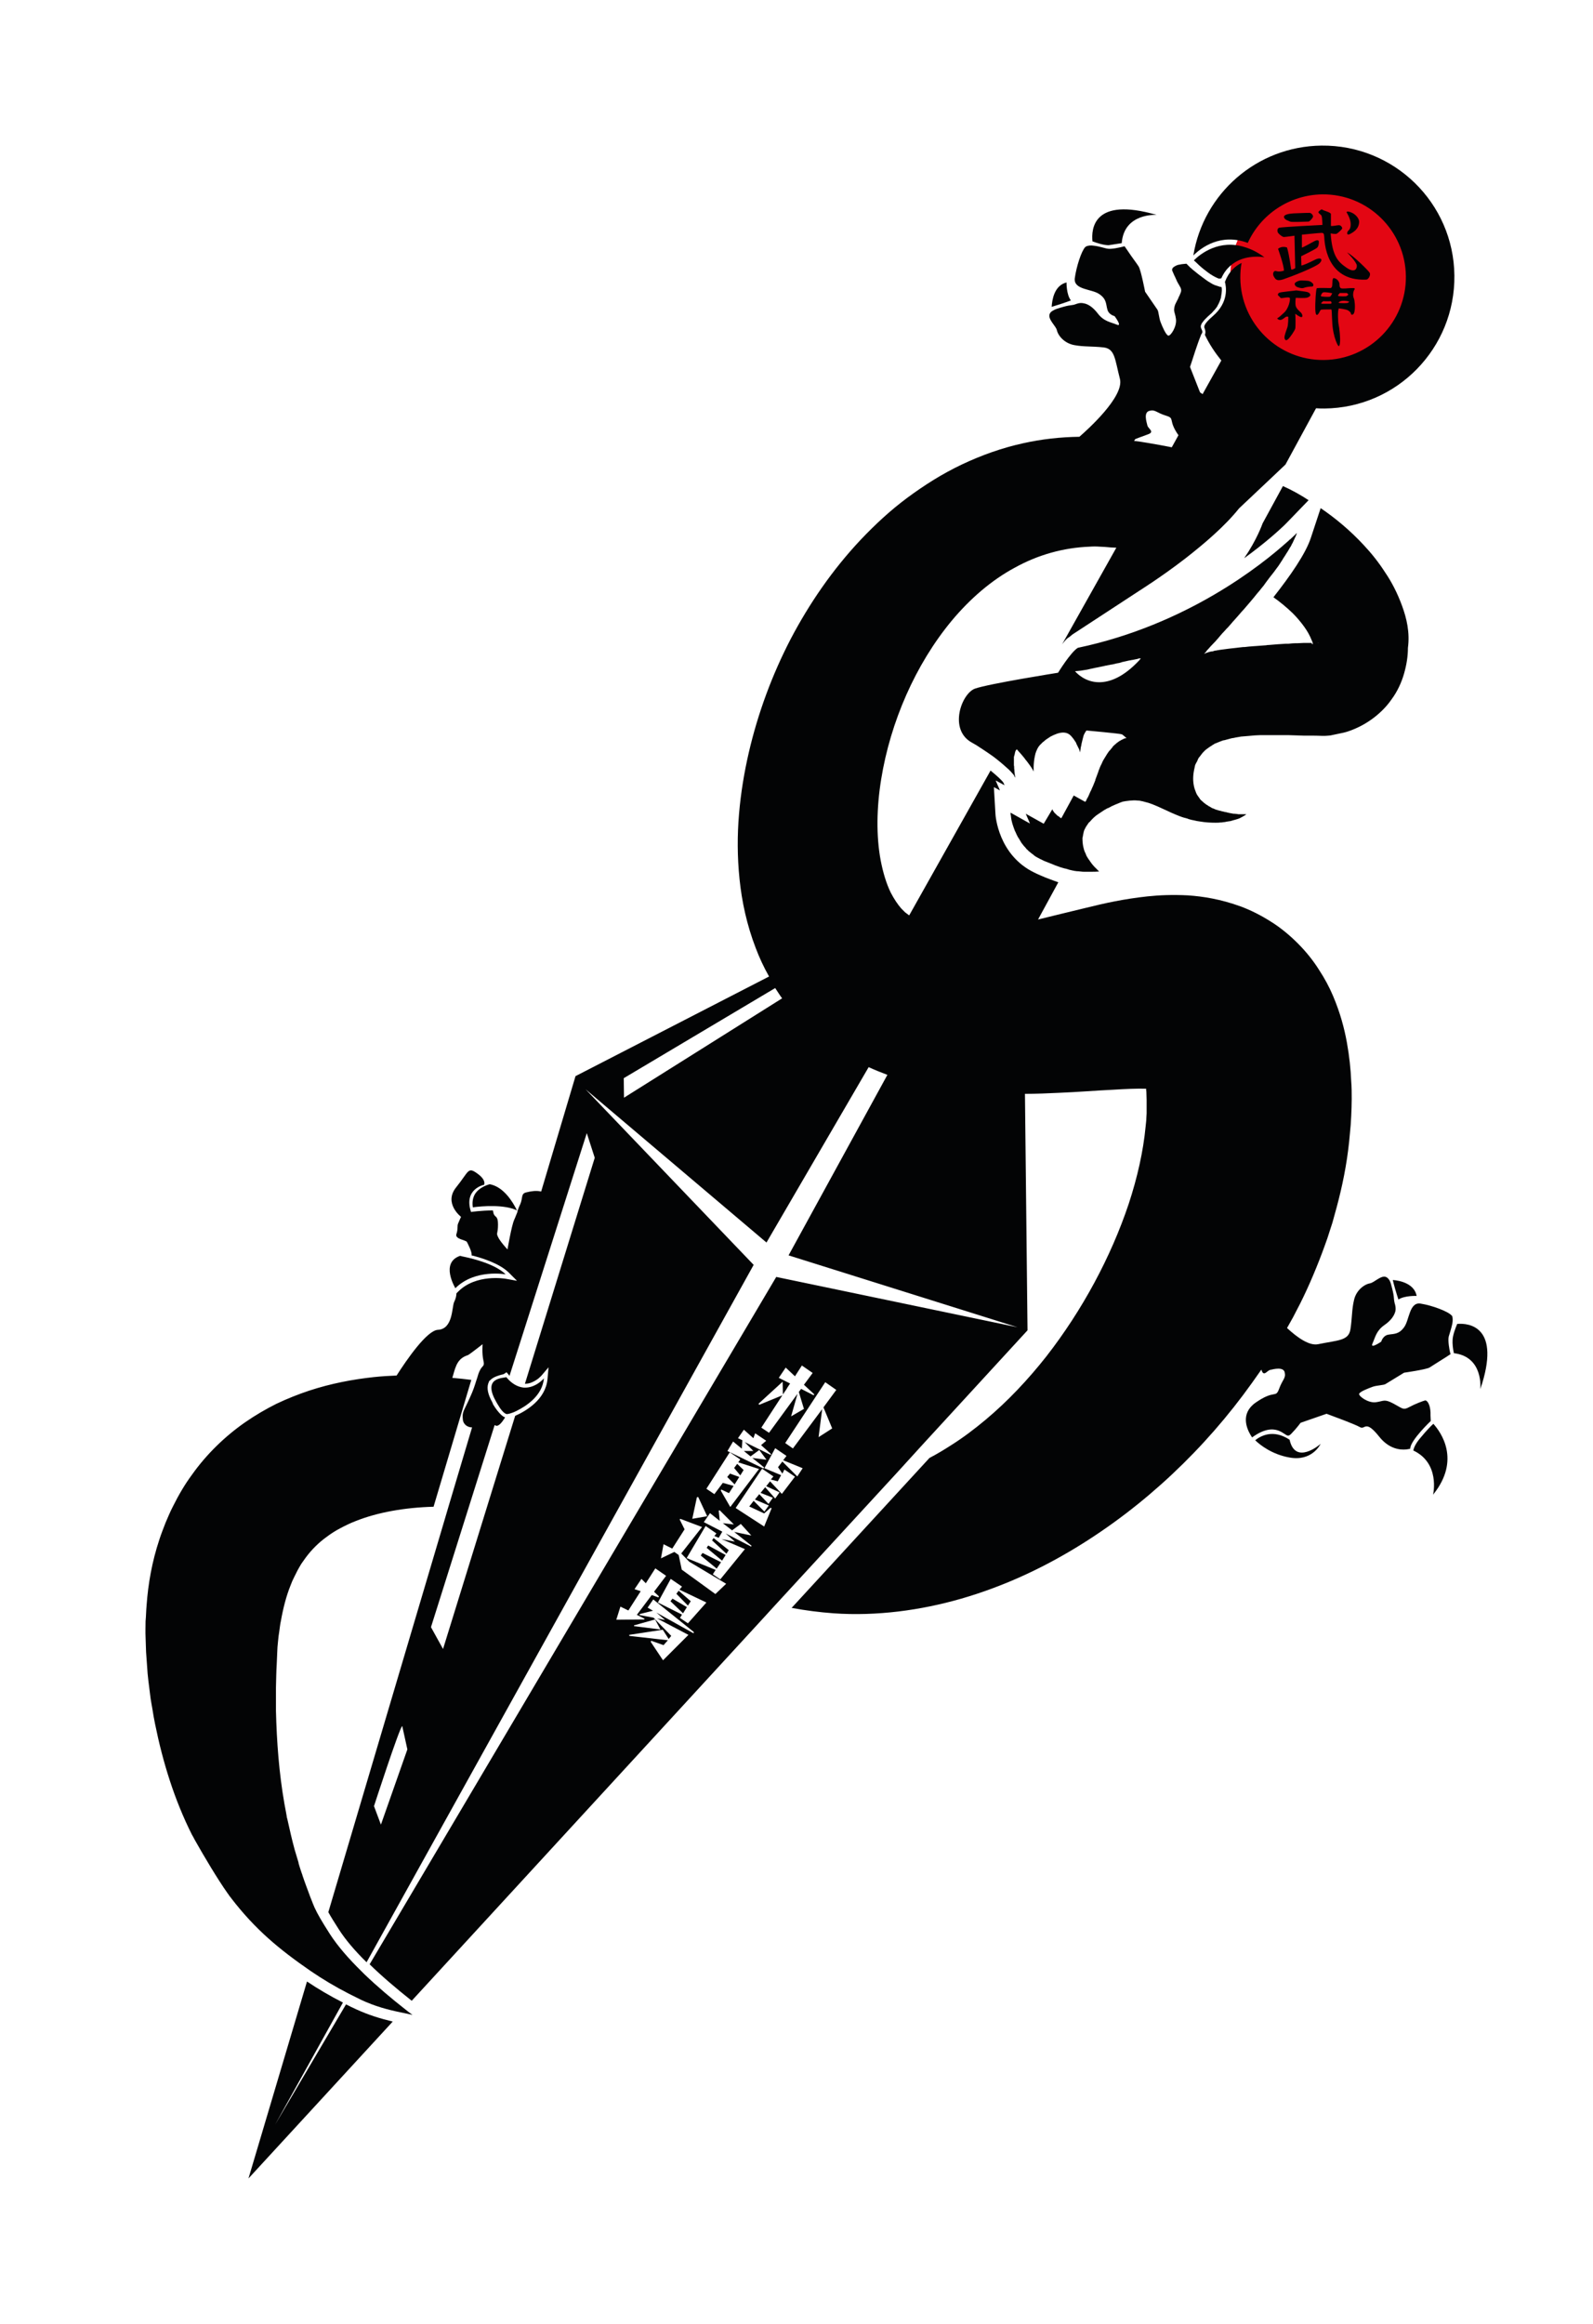 <?xml version="1.0" encoding="utf-8"?>
<!-- Generator: Adobe Illustrator 25.3.0, SVG Export Plug-In . SVG Version: 6.00 Build 0)  -->
<svg version="1.1" id="Capa_1" xmlns="http://www.w3.org/2000/svg" xmlns:xlink="http://www.w3.org/1999/xlink" x="0px" y="0px"
	 viewBox="0 0 620.6 905.1" style="enable-background:new 0 0 620.6 905.1;" xml:space="preserve">
<style type="text/css">
	.st0{fill:#E30613;}
	.st1{fill:#030405;}
	.st2{fill:#020203;}
	.st3{fill:#030304;}
</style>
<circle class="st0" cx="515.7" cy="107.7" r="36.4"/>
<path class="st1" d="M551.9,504.7c0,0-4.7-0.2-7.1,1.4c-0.9-2.7-1.7-5.5-2.2-7.6C545.4,498.7,551,499.9,551.9,504.7z"/>
<path class="st1" d="M576.7,541c0,0,1.4-12.6-10.3-14c-0.4-1.8-0.6-3.7-0.5-5.2c0.1-1.9,1-4.3,1.8-6.2
	C572.3,515.2,585,516.6,576.7,541z"/>
<path class="st1" d="M558.3,582.1c0.1-0.5,2.7-12.3-7.7-17.2c0.2-1.1,0.9-2.8,3-5.2c2-2.4,3.6-4.1,4.8-5.2
	C561.2,557.6,569.3,568.5,558.3,582.1z"/>
<path class="st1" d="M514.5,562.3c-0.2,0.4-3.5,7-12.3,5.3c-6.6-1.2-11.3-4.8-13.2-6.7c2-1.6,6.9-4.5,13.4-0.2
	C504.6,570.7,514.1,562.7,514.5,562.3z"/>
<g>
	<path class="st1" d="M546.2,235.9c-1.8-4.9-4-9.2-6.6-13c-2.5-3.9-5.3-7.4-8.3-10.6c-5.2-5.6-10.9-10.4-16.8-14.4l-3.8,11.5
		c-2,6.2-8,14.8-14.6,23.2c2.7,1.9,5.2,4,7.5,6.2c1.7,1.7,3.2,3.5,4.5,5.3s2.2,3.5,2.8,5c0.3,0.6,0.5,1.2,0.6,1.7
		c-0.1,0-0.3,0-0.4,0l-0.1-0.4c0,0-0.2,0-0.7,0c-0.2,0-0.5,0-0.9,0c-0.2,0-0.4,0-0.6,0c-0.1,0-0.1,0-0.2,0c-0.1,0-0.3,0-0.5,0
		c-0.1,0-0.3,0-0.4,0c-0.6,0-1.3,0.1-2.1,0.1c-0.1,0-0.3,0-0.4,0c-0.1,0-0.3,0-0.4,0c-0.9,0-1.8,0.1-2.8,0.2c-0.2,0-0.3,0-0.5,0
		s-0.3,0-0.5,0c-2.1,0.1-4.4,0.3-6.8,0.5c-0.3,0-0.6,0-0.9,0.1c-0.9,0.1-1.8,0.1-2.7,0.2c-0.4,0-0.9,0.1-1.3,0.1
		c-0.5,0-1,0.1-1.4,0.1s-0.8,0.1-1.3,0.1c-0.3,0-0.6,0.1-0.9,0.1c-0.5,0.1-1,0.1-1.4,0.1c-0.3,0-0.6,0.1-0.9,0.1
		c-0.6,0.1-1.2,0.1-1.7,0.2c-0.9,0.1-1.8,0.2-2.7,0.3c-0.3,0-0.5,0.1-0.8,0.1c-1,0.1-2,0.3-3,0.4c-0.2,0-0.4,0.1-0.6,0.1
		s-0.4,0.1-0.6,0.1c-0.2,0.1-0.5,0.1-0.7,0.1c-0.1,0-0.2,0-0.3,0.1s-0.2,0-0.3,0.1c-0.2,0.1-0.5,0.1-0.7,0.1
		c-0.3,0.1-0.6,0.1-0.9,0.2s-0.6,0.2-0.9,0.3c-0.3,0.1-0.5,0.2-0.8,0.3c-0.1,0.1-0.2,0.1-0.3,0.1c0,0,0,0,0.1-0.1s0.1-0.1,0.2-0.2
		c0.2-0.2,0.4-0.4,0.7-0.8c0,0,0,0,0-0.1c0.1-0.1,0.3-0.3,0.5-0.5c0.6-0.7,1.4-1.6,2.4-2.6c0.3-0.3,0.7-0.7,1-1.1
		c0.4-0.4,0.8-0.9,1.2-1.4c0.6-0.7,1.2-1.4,1.9-2.1c0.4-0.5,0.9-1,1.4-1.5s0.9-1.1,1.4-1.6c0.2-0.3,0.5-0.6,0.7-0.8
		c0.8-0.9,1.5-1.7,2.3-2.6c0.5-0.6,1-1.2,1.6-1.8c0.8-0.9,1.6-1.9,2.4-2.8c0.5-0.6,1.1-1.3,1.6-1.9c0.8-1,1.6-2,2.4-2.9
		c0.1-0.1,0.2-0.3,0.3-0.4l0,0c0.7-0.8,1.4-1.7,2-2.6c0.5-0.7,1-1.3,1.5-2c0.5-0.6,1-1.3,1.5-1.9s0.9-1.3,1.4-1.9s0.9-1.3,1.3-1.9
		s0.8-1.2,1.2-1.9c0.2-0.3,0.4-0.6,0.6-0.9c0.2-0.3,0.4-0.7,0.6-1l0.1-0.1c0.3-0.5,0.6-1,0.9-1.5c0.2-0.3,0.3-0.6,0.5-0.8
		c0.2-0.3,0.3-0.6,0.4-0.8c0.3-0.5,0.6-1.1,0.8-1.6s0.5-1,0.7-1.5c0.1-0.3,0.3-0.6,0.4-1c0.1-0.1,0.1-0.3,0.1-0.4
		c0,0-0.1,0.1-0.2,0.2c-0.1,0-0.1,0.1-0.2,0.2l-0.1,0.1c0,0-0.1,0-0.1,0.1c-0.1,0.1-0.2,0.2-0.3,0.3c-0.4,0.3-0.8,0.8-1.4,1.3
		c0,0,0,0-0.1,0.1s-0.2,0.2-0.4,0.3c-0.3,0.3-0.7,0.7-1.1,1c-9.6,8.6-38.7,32.1-81.4,41.1c-2.8,1.7-7.7,9.7-7.7,9.7
		s-27.1,4.3-32.4,6.2c-5.3,2-10.3,16-1.2,21c0.5,0.3,0.9,0.5,1.4,0.8c0.4,0.2,0.8,0.5,1.1,0.7c0.1,0,0.2,0.1,0.3,0.2
		c0.4,0.2,0.7,0.5,1.1,0.7c0.4,0.3,0.8,0.5,1.2,0.8c0.3,0.2,0.6,0.4,0.9,0.6c1.3,0.9,2.5,1.7,3.6,2.6c1.9,1.5,3.5,2.9,4.8,4.1
		c0.1,0.1,0.3,0.3,0.4,0.4c0.4,0.4,0.7,0.7,1,1.1c0.2,0.2,0.4,0.4,0.5,0.6c0.1,0.1,0.2,0.2,0.2,0.3c0.1,0.1,0.1,0.1,0.1,0.2l0,0
		c0,0.1,0.1,0.1,0.1,0.2s0.1,0.1,0.1,0.2s0.1,0.1,0.1,0.2c0,0,0,0,0-0.1c0,0,0,0,0-0.1v-0.1c0-0.1,0-0.1,0-0.2s0-0.2-0.1-0.3
		c0-0.1,0-0.2,0-0.2c0-0.2-0.1-0.3-0.1-0.5c0-0.1,0-0.2,0-0.3c-0.1-0.3-0.1-0.7-0.1-1s-0.1-0.6-0.1-0.9c0-0.1,0-0.2,0-0.3
		c0-0.3,0-0.5-0.1-0.8c0-0.4,0-0.7,0-1.1c0-0.1,0-0.1,0-0.2c0-0.4,0-0.7,0-1.1c0-0.2,0-0.5,0-0.7s0-0.4,0.1-0.5c0-0.1,0-0.2,0.1-0.3
		c0-0.1,0-0.3,0.1-0.4c0-0.2,0.1-0.4,0.1-0.6c0-0.1,0.1-0.2,0.1-0.4c0-0.1,0.1-0.2,0.1-0.2l0,0c0-0.1,0.1-0.2,0.1-0.3
		c0,0,0-0.1,0.1-0.1c0.1-0.1,0.2-0.2,0.3-0.4l0,0c0,0,0.3,0.3,0.8,0.9c0.1,0.1,0.2,0.3,0.4,0.4c0.1,0.2,0.3,0.4,0.5,0.6
		s0.3,0.4,0.5,0.6c0.4,0.5,0.8,0.9,1.1,1.4c0.5,0.6,1,1.2,1.4,1.8c0.9,1.2,1.6,2.3,1.9,3c0,0-0.2-3.2,0.5-6.2
		c0.1-0.6,0.3-1.2,0.5-1.7c0-0.1,0-0.1,0.1-0.2c0.3-0.8,0.7-1.5,1.2-2.1c0.2-0.2,0.4-0.4,0.6-0.6s0.4-0.4,0.6-0.6
		c0.1-0.1,0.2-0.2,0.4-0.3l0,0c0.3-0.2,0.5-0.5,0.8-0.7s0.6-0.4,0.9-0.6s0.6-0.4,0.9-0.6c1.7-0.9,3.4-1.6,5-1.6
		c0.8,0,1.6,0.2,2.2,0.6c0.2,0.1,0.4,0.3,0.5,0.4l0,0c0.2,0.2,0.4,0.3,0.5,0.5c0.3,0.3,0.6,0.7,0.9,1.1c0.1,0.2,0.3,0.4,0.4,0.6
		s0.3,0.4,0.4,0.6c0.1,0.1,0.1,0.2,0.2,0.4v0.1c0.1,0.2,0.2,0.4,0.3,0.6c0.1,0.1,0.1,0.3,0.2,0.4l0,0c0.1,0.3,0.3,0.6,0.4,0.8l0,0
		c0.1,0.1,0.1,0.3,0.2,0.4c0,0.1,0.1,0.2,0.1,0.4c0.1,0.1,0.1,0.2,0.1,0.3c0.1,0.1,0.1,0.2,0.1,0.3c0,0.1,0,0.1,0.1,0.2
		c0,0.1,0,0.1,0,0.2s0,0.1,0,0.1s0-0.1,0-0.2s0-0.2,0-0.3c0-0.2,0.1-0.4,0.1-0.7c0-0.2,0.1-0.4,0.1-0.6c0-0.3,0.1-0.7,0.2-1
		c0.1-0.6,0.2-1.2,0.4-1.9c0.1-0.3,0.1-0.5,0.2-0.8c0-0.1,0.1-0.3,0.1-0.4c0.1-0.4,0.2-0.7,0.3-1.1c0.1-0.1,0.1-0.3,0.2-0.4
		s0.1-0.3,0.2-0.4s0.1-0.2,0.2-0.3c0.1-0.2,0.2-0.4,0.3-0.5c0,0,0-0.1,0.1-0.1c0,0,0,0,0.1-0.1l0,0c0,0,13.3,1.2,13.8,1.5
		s1.8,1.5,1.8,1.5s0,0-0.1,0c0,0,0,0-0.1,0l0,0c-0.1,0-0.1,0-0.2,0s-0.2,0.1-0.3,0.1h-0.1c-0.1,0-0.1,0-0.2,0.1
		c-0.1,0-0.3,0.1-0.4,0.2c-0.3,0.1-0.7,0.3-1,0.5c-0.1,0.1-0.3,0.2-0.4,0.2c-0.3,0.2-0.5,0.4-0.8,0.6c-0.2,0.1-0.3,0.2-0.5,0.4
		c-0.2,0.2-0.5,0.4-0.7,0.6c-0.1,0.1-0.2,0.2-0.3,0.3c-0.1,0-0.1,0.1-0.2,0.2s-0.2,0.2-0.2,0.3c-0.2,0.2-0.3,0.4-0.5,0.6
		s-0.3,0.4-0.5,0.6c-0.1,0.1-0.2,0.2-0.3,0.3c-0.1,0.1-0.2,0.3-0.3,0.4c-0.2,0.3-0.4,0.6-0.6,0.9c-0.1,0.2-0.2,0.3-0.3,0.5
		c-0.3,0.4-0.5,0.9-0.8,1.3c-0.4,0.6-0.7,1.3-1,2c-0.4,0.7-0.7,1.5-1,2.3c-0.1,0.2-0.2,0.4-0.2,0.6c-0.3,0.9-0.7,1.8-1,2.7
		c-0.1,0.2-0.2,0.5-0.2,0.7c-0.2,0.5-0.4,1-0.6,1.5s-0.4,1-0.7,1.6c-0.2,0.5-0.4,1-0.7,1.5c-0.2,0.5-0.4,0.9-0.6,1.4
		c-0.1,0.2-0.2,0.4-0.3,0.6c-0.1,0.2-0.2,0.4-0.3,0.5s-0.2,0.3-0.2,0.5c-0.1,0.2-0.2,0.4-0.3,0.5l-0.1,0.1c-0.1,0.2-0.1,0.2-0.1,0.2
		l0,0l-4.5-2.5l-4.8,8.8l0,0l0,0c0,0,0,0-0.1,0c0,0,0,0-0.1,0s-0.1-0.1-0.2-0.1l0,0c-0.1,0-0.1-0.1-0.2-0.2l-0.1-0.1
		c-0.1-0.1-0.2-0.1-0.3-0.2c-0.1-0.1-0.2-0.2-0.3-0.2c-0.1,0-0.1-0.1-0.2-0.1l0,0c-0.1-0.1-0.2-0.2-0.3-0.3
		c-0.1-0.1-0.2-0.2-0.3-0.3l0,0c-0.5-0.4-0.9-0.9-1.1-1.3l-0.1-0.1c0,0-0.1-0.1-0.1-0.2s-0.1-0.2-0.1-0.2c0-0.1,0-0.2,0-0.3v0.1
		l-3.4,5.7l0,0l-7-3.9l0,0l1.6,3.7v0.1l0,0l0,0l-7.5-4.2l0,0c0,0,0,0.2,0,0.4c0,0,0,0.1,0,0.2s0,0.2,0.1,0.4c0,0.1,0,0.2,0,0.2
		c0,0.2,0.1,0.5,0.1,0.8c0,0.2,0.1,0.4,0.1,0.6s0.1,0.4,0.1,0.5c0.1,0.4,0.2,0.8,0.3,1.2c0.1,0.2,0.1,0.4,0.2,0.6
		c0.1,0.3,0.2,0.6,0.3,0.9c0.1,0.3,0.2,0.6,0.3,0.8c0.1,0.3,0.2,0.6,0.4,0.9c0.1,0.3,0.3,0.6,0.4,0.9c0.2,0.5,0.5,1,0.8,1.5
		c0.2,0.2,0.3,0.5,0.5,0.8c0.1,0.1,0.2,0.3,0.3,0.5c0.1,0.2,0.2,0.3,0.3,0.5c0.2,0.3,0.5,0.6,0.7,0.9s0.5,0.6,0.8,0.9
		c0.1,0.2,0.3,0.3,0.4,0.5s0.3,0.3,0.4,0.4c0.2,0.2,0.4,0.4,0.5,0.5s0.3,0.3,0.5,0.4c0.3,0.3,0.6,0.5,1,0.8c0.2,0.1,0.3,0.2,0.5,0.4
		l0.5,0.4c0.1,0.1,0.3,0.2,0.5,0.3c0.2,0.1,0.5,0.3,0.7,0.4l0,0c0.2,0.1,0.5,0.2,0.7,0.4c0.1,0,0.2,0.1,0.3,0.1
		c0.9,0.5,1.8,0.9,2.7,1.2c0.1,0.1,0.3,0.1,0.5,0.2c0.5,0.2,1,0.4,1.5,0.6c0.7,0.3,1.4,0.6,2.1,0.8c0.3,0.1,0.5,0.2,0.8,0.3
		c0.8,0.2,1.5,0.5,2.2,0.6c0.2,0.1,0.5,0.1,0.7,0.2s0.4,0.1,0.6,0.2c0.5,0.1,0.9,0.2,1.3,0.3c0.3,0.1,0.7,0.1,1,0.2
		c0.1,0,0.1,0,0.2,0c0.3,0.1,0.6,0.1,0.9,0.1c0.1,0,0.1,0,0.1,0c0.3,0,0.6,0.1,0.9,0.1c0,0,0,0,0.1,0c0.5,0.1,1,0.1,1.5,0.1
		c0.4,0,0.8,0,1.2,0c0.2,0,0.4,0,0.6,0s0.4,0,0.5,0l0,0c1.2,0,2.3,0,3.4-0.1l0,0l-0.1-0.1c-0.1-0.1-0.3-0.2-0.4-0.4
		c-0.1-0.1-0.1-0.1-0.2-0.2s-0.1-0.1-0.2-0.2c-0.2-0.2-0.3-0.3-0.5-0.5s-0.4-0.4-0.6-0.6s-0.4-0.5-0.6-0.7s-0.4-0.5-0.6-0.8
		c-0.1-0.1-0.2-0.3-0.3-0.4c-0.1-0.2-0.3-0.4-0.4-0.6c-0.1-0.1-0.2-0.2-0.2-0.3l-0.1-0.1c-0.2-0.3-0.3-0.5-0.5-0.8s-0.4-0.7-0.5-1.1
		c-0.2-0.4-0.3-0.7-0.5-1.1c-0.1-0.2-0.1-0.4-0.2-0.6c-0.1-0.4-0.2-0.8-0.3-1.2c-0.2-1-0.3-2-0.3-3.1l0,0v-0.1c0-0.2,0-0.4,0.1-0.5
		c0-0.2,0.1-0.4,0.1-0.6s0.1-0.4,0.1-0.6c0-0.1,0.1-0.2,0.1-0.4c0-0.2,0.1-0.3,0.1-0.5c0.1-0.3,0.2-0.7,0.4-1c0.3-0.7,0.7-1.3,1.2-2
		c0.1-0.1,0.1-0.2,0.2-0.3l0,0c0.1-0.2,0.3-0.4,0.5-0.5c0.3-0.3,0.6-0.7,0.9-1c0.2-0.2,0.3-0.3,0.5-0.5c0,0,0,0,0.1-0.1
		c0,0,0,0,0.1-0.1l0,0l0,0c0.2-0.2,0.5-0.4,0.7-0.6c0.1-0.1,0.2-0.2,0.4-0.3c0.1-0.1,0.3-0.2,0.4-0.3c0.3-0.2,0.6-0.4,0.9-0.6
		s0.6-0.4,0.9-0.6c0.1-0.1,0.2-0.1,0.3-0.2c0.1-0.1,0.2-0.1,0.3-0.2c0.2-0.1,0.4-0.3,0.7-0.4c0.3-0.2,0.6-0.4,1-0.5
		c0.3-0.2,0.7-0.3,1-0.5c0,0,0.1,0,0.1-0.1c1.1-0.5,2.2-1,3.5-1.5c0.3-0.1,0.5-0.2,0.8-0.3c0.1,0,0.2-0.1,0.3-0.1
		c0.4-0.1,0.7-0.1,1.1-0.2c0.3,0,0.5-0.1,0.8-0.1s0.5-0.1,0.8-0.1c0.5,0,1-0.1,1.5-0.1l0,0c0.6,0,1.3,0,1.9,0.1c0,0,0,0,0.1,0
		c0.2,0,0.5,0,0.7,0.1l0,0c0.2,0,0.4,0.1,0.5,0.1c0.2,0,0.4,0.1,0.5,0.1c0.2,0.1,0.5,0.1,0.7,0.2c0.1,0,0.3,0.1,0.4,0.1
		s0.2,0.1,0.4,0.1c0.1,0,0.2,0.1,0.3,0.1h0.1c2.5,0.8,5,2,7.6,3.2c0.5,0.2,1,0.5,1.5,0.7l0,0c1,0.4,2,0.9,3.1,1.3
		c0.8,0.3,1.6,0.6,2.5,0.8c0.4,0.1,0.8,0.2,1.2,0.4c0.7,0.2,1.4,0.4,2.1,0.5c0.7,0.2,1.4,0.3,2.1,0.4c2.3,0.4,4.4,0.5,6.2,0.5
		c0.7,0,1.4,0,2.1-0.1c0.3,0,0.6,0,0.9-0.1c0.5,0,0.9-0.1,1.3-0.2c0.2,0,0.4-0.1,0.6-0.1s0.5-0.1,0.7-0.1c0.3,0,0.5-0.1,0.8-0.2
		c0.2-0.1,0.5-0.1,0.7-0.2c0.5-0.1,1-0.3,1.4-0.4c0.7-0.2,1.3-0.5,1.8-0.8c0.2-0.1,0.4-0.2,0.5-0.3c0.1,0,0.2-0.1,0.2-0.1
		c0.1,0,0.1-0.1,0.2-0.1c0.3-0.2,0.5-0.3,0.6-0.4s0.2-0.2,0.2-0.2l0,0l0,0l0,0c0,0-0.2,0-0.4,0h-0.2c-0.2,0-0.4,0-0.6,0
		c-0.3,0-0.6,0-1,0c-0.2,0-0.4,0-0.6,0s-0.5,0-0.8-0.1c-0.3,0-0.7-0.1-1-0.1c-0.1,0-0.2,0-0.2,0h-0.1c-0.2,0-0.3,0-0.5-0.1H480
		c-0.2,0-0.3,0-0.5-0.1c-0.3,0-0.7-0.1-1-0.2c-0.1,0-0.3,0-0.4-0.1c-0.3-0.1-0.6-0.1-1-0.2c-0.3-0.1-0.5-0.1-0.8-0.2
		c-0.2,0-0.3-0.1-0.5-0.1c-0.2-0.1-0.5-0.2-0.8-0.2c-0.2-0.1-0.4-0.1-0.6-0.2c-0.1,0-0.2-0.1-0.4-0.1c-0.4-0.1-0.8-0.3-1.2-0.5h-0.1
		c-0.2-0.1-0.5-0.2-0.7-0.3c0,0-0.1,0-0.1-0.1c-0.2-0.1-0.4-0.2-0.5-0.3c-0.2-0.1-0.4-0.2-0.6-0.3c0,0-0.1,0-0.1-0.1
		c-0.3-0.2-0.5-0.3-0.8-0.5s-0.5-0.4-0.8-0.6c-0.3-0.3-0.7-0.6-1-0.9c-0.2-0.1-0.3-0.3-0.5-0.5c-0.1-0.1-0.2-0.2-0.2-0.3
		c-0.1-0.1-0.2-0.2-0.2-0.3c-0.1-0.1-0.2-0.2-0.3-0.4c-0.2-0.2-0.3-0.5-0.5-0.7c0-0.1-0.1-0.1-0.1-0.2c0,0-0.1-0.1-0.1-0.2
		c-0.1-0.1-0.1-0.2-0.2-0.4c-0.1-0.2-0.2-0.5-0.3-0.8c-0.1-0.3-0.2-0.5-0.3-0.8c-0.2-0.6-0.3-1.2-0.4-1.8c-0.3-1.9-0.2-4,0.4-6.5
		c0-0.2,0.1-0.3,0.1-0.5c0-0.1,0.1-0.3,0.1-0.4s0-0.2,0.1-0.2c0-0.1,0.1-0.2,0.1-0.3c0,0,0-0.1,0.1-0.1c0-0.1,0-0.1,0.1-0.2
		c0-0.1,0.1-0.3,0.2-0.4s0.1-0.2,0.2-0.4c0.1-0.2,0.2-0.4,0.3-0.7c0-0.1,0.1-0.2,0.1-0.2c0.1-0.2,0.2-0.3,0.3-0.5
		c0-0.1,0.1-0.2,0.2-0.2l0,0c0.1-0.1,0.2-0.3,0.3-0.4l0,0l0,0c0.2-0.3,0.4-0.5,0.6-0.8c0.2-0.2,0.3-0.4,0.5-0.6s0.5-0.5,0.7-0.7
		s0.4-0.4,0.6-0.5l0,0c0.5-0.4,1.1-0.8,1.7-1.2c0.2-0.1,0.4-0.2,0.6-0.4c0.2-0.1,0.4-0.2,0.5-0.3c0.1,0,0.2-0.1,0.3-0.2
		c0.2-0.1,0.3-0.2,0.5-0.2c0.2-0.1,0.5-0.2,0.7-0.3c0.3-0.1,0.7-0.3,1-0.4c0.2-0.1,0.5-0.2,0.8-0.3c0.2-0.1,0.5-0.2,0.7-0.2h0.1
		c0.5-0.1,1-0.3,1.5-0.4c0.4-0.1,0.7-0.2,1.1-0.3c0.4-0.1,0.8-0.2,1.1-0.2c0.3-0.1,0.6-0.1,0.9-0.2c0.4-0.1,0.8-0.1,1.2-0.2
		c0.5-0.1,1-0.2,1.5-0.2c0.4,0,0.8-0.1,1.2-0.1c0.4,0,0.8-0.1,1.2-0.1c0.7-0.1,1.5-0.1,2.2-0.2c0.7,0,1.4-0.1,2.2-0.1l0,0
		c0.4,0,0.7,0,1.1,0s0.7,0,1.1,0c0.7,0,1.5,0,2.2,0c1.5,0,2.9,0,4.4,0c0.7,0,1.4,0,2.1,0c2.1,0.1,4.2,0.1,6.1,0.2c1.2,0,2.4,0,3.5,0
		c2.4,0,4.4,0.2,6,0c0.3,0,0.6-0.1,0.9-0.1l5.2-1.1l0.3-0.1l0,0h0.1c0.2-0.1,0.4-0.1,0.7-0.2c3.1-1,6.3-2.5,9.3-4.6s5.9-4.8,8.1-8
		c2.3-3.1,3.9-6.6,4.9-10.1s1.5-6.8,1.5-10C549.3,246.3,548,240.8,546.2,235.9z M444.4,256.5l-0.1,0.1c0,0,0,0-0.1,0.1
		c-0.1,0.2-0.3,0.3-0.4,0.5c-6.2,6.6-11.5,8.5-15.6,8.5c-5.4,0-8.7-3.5-9.3-4.2c-0.1-0.1-0.1-0.1-0.1-0.1c0.4,0,0.8-0.1,1.2-0.1
		c0.3,0,0.6-0.1,1-0.1c0.8-0.1,1.6-0.3,2.5-0.4c0.4-0.1,0.9-0.2,1.3-0.3c0.5-0.1,1-0.2,1.4-0.3c0.3-0.1,0.6-0.1,0.9-0.2h0.1
		c0.8-0.2,1.6-0.3,2.4-0.5c0.2,0,0.3-0.1,0.5-0.1c0.3-0.1,0.7-0.2,1-0.2c0.3-0.1,0.7-0.2,1-0.2c0.4-0.1,0.7-0.2,1.1-0.2
		c0.3-0.1,0.6-0.1,0.9-0.2c0.6-0.2,1.3-0.3,1.9-0.4c0.2-0.1,0.5-0.1,0.7-0.2c0.1,0,0.2,0,0.2-0.1c0.6-0.1,1.2-0.3,1.8-0.4
		c0.7-0.2,1.4-0.3,2-0.4c0.2-0.1,0.4-0.1,0.6-0.1c0.3-0.1,0.6-0.1,0.9-0.2c0.2,0,0.4-0.1,0.5-0.1c0.2,0,0.3,0,0.4-0.1
		c0.1,0,0.2,0,0.3-0.1c0.3,0,0.5-0.1,0.7-0.1c0.1,0,0.1,0,0.1,0C444.3,256.4,444.4,256.4,444.4,256.5
		C444.5,256.3,444.5,256.4,444.4,256.5z M513.6,250.4c0,0-0.1,0.1-0.3,0.1l0,0C513.7,250.3,513.8,250.3,513.6,250.4z"/>
	<path class="st1" d="M565.5,512.3c-1.4-1.6-7.6-3.9-12-4.6c-4.5-0.8-4.4,6.4-6.5,9.2c-2.1,2.9-4.1,2.5-6.2,2.9
		c-2.1,0.4-2.7,2.7-2.7,2.7s-4.5,3.1-3.4,0.7c1.1-2.4,1.4-4.9,4.7-7.2c2.3-1.6,3.7-3.4,4.2-5.3l0,0c0.2-0.9,0.1-1.7-0.1-2.6
		c-0.2-0.5-0.2-0.9-0.3-1.2l0,0c-0.3-1.5,0.1-1.8-1.3-6.8c-0.2-0.8-0.5-1.4-0.8-1.8c-0.5-0.7-1-1-1.6-1.1c-1.9-0.2-4.2,2.3-5.8,2.6
		c-2.3,0.4-5.4,2.8-6.2,6.5c-0.9,3.7-0.7,6.9-1.4,11.4s-4.8,4.2-12.6,5.8c-3.4,0.7-8-2.5-12.1-6.3l2.3-4.1l2.8-5.4
		c1.8-3.6,3.5-7.3,5.1-11.1c1.6-3.8,3.1-7.6,4.5-11.5c0.7-1.9,1.4-3.9,2-5.9c0.7-2,1.3-4,1.8-6c2.3-8.1,4.2-16.5,5.3-25.2
		c0.3-2.2,0.5-4.4,0.7-6.6l0.3-3.3l0.2-3.4c0.1-2.3,0.2-4.4,0.2-6.7c0-2.2,0-4.5-0.2-6.9c-0.2-4.7-0.7-9.7-1.7-15.2
		s-2.6-11.5-5.4-18.1c-1.4-3.3-3.2-6.7-5.5-10.2c-2.2-3.5-5-7-8.2-10.2s-6.8-6.2-10.7-8.6c-3.8-2.4-7.8-4.4-11.6-5.8
		c-7.7-2.8-14.6-3.9-20.5-4.3c-6-0.3-11.1-0.1-15.8,0.4c-9.3,1-16.8,2.7-23.7,4.4c-6.8,1.6-13,3.2-18.9,4.6l7.9-14.5
		c-0.6-0.2-1.1-0.4-1.7-0.6l-3.2-1.2c-1.4-0.6-2.9-1.2-4.5-2c-14-6.8-15.1-22.2-15.1-22.9l-0.6-10.3h0.1l2.2,1.2v-0.1l-1.6-3.7h0.1
		l3.3,1.8v-0.1l-0.4-0.9c-0.5-0.8-2.3-2.5-5-4.7l-31.7,56.4c-0.5-0.4-1.1-0.8-1.6-1.2c-0.5-0.5-1-1-1.5-1.5
		c-1.4-1.6-2.8-3.7-4.1-6.2c-1.7-3.5-3-7.8-3.9-12.5c-1.8-9.5-1.6-20.7,0.2-31.7c3.6-22.2,13.3-44.6,27.5-61.7
		c7.1-8.5,15.4-15.7,24.5-20.6c9-5,18.9-7.8,29.2-8.2c1.3-0.1,2.6-0.1,3.9,0l2,0.1l2.3,0.2c0.7,0,1.5,0.1,2.2,0.1l-21,37.4l-0.2,0.3
		c1.3-1.6,1.7-2.2,3-3l1.1-0.9l25.7-16.8c0.1-0.1,8.7-5.4,18.4-12.9c7.3-5.7,15.3-12.5,20.8-19.4l12.4-11.7l5.7-5.4l11.9-21.9
		c1.1,0.1,2.2,0.1,3.3,0.1c28.3-0.3,50.9-23.5,50.6-51.8c-0.3-28.3-23.5-50.9-51.8-50.6c-25.2,0.3-46,18.7-49.9,42.8
		c3.1-3.1,10.7-8.8,21.2-4.9c5-11,16.1-18.7,29-18.9c17.8-0.2,32.4,14.1,32.6,31.9c0.2,17.8-14.1,32.4-31.9,32.6
		c-17.8,0.2-32.4-14.1-32.6-31.9c0-2,0.1-4,0.5-5.9c-2.5,1.2-5,3.4-6.5,7.4c0.5,1.8,1.6,7.9-4.7,13.3c-3.8,3.3-3.5,4.2-3.2,4.8
		c0.2,0.6,0.5,1.4,0.1,2.5c1.7,3.6,3.9,6.9,6.4,10l-7.3,13.1c-0.6-0.4-1-0.7-1-0.7l-3.9-9.9l0.8-2.4c0,0,2.1-6.7,3.4-9.8l0,0
		c0-0.1,0.1-0.2,0.1-0.3s0.1-0.2,0.1-0.2s0-0.1,0.1-0.1c0-0.1,0.1-0.2,0.1-0.2l0,0l0,0c0,0,0-0.1,0.1-0.1v-0.1
		c0-0.1,0.1-0.2,0.1-0.3s0-0.2,0-0.2c0-0.7-0.6-1.2-0.6-2.1l0,0c0-0.1,0-0.1,0-0.2c0-0.1,0-0.1,0.1-0.2c0-0.1,0-0.2,0.1-0.3
		c0-0.1,0.1-0.2,0.1-0.3s0.1-0.2,0.2-0.3s0.1-0.2,0.2-0.3c0.2-0.3,0.5-0.6,0.8-1c0.1-0.1,0.2-0.2,0.4-0.4c0.1-0.1,0.3-0.3,0.4-0.4
		c0.1-0.1,0.3-0.3,0.4-0.4c0.3-0.3,0.7-0.6,1-0.9c0.4-0.3,0.8-0.7,1.1-1.1c0.2-0.2,0.3-0.4,0.5-0.5c0.1-0.2,0.3-0.4,0.4-0.5
		c0.2-0.3,0.4-0.5,0.6-0.8c0.1-0.1,0.2-0.3,0.2-0.4c0.6-1,1-2,1.3-3c0.1-0.2,0.1-0.4,0.1-0.6c0.1-0.4,0.1-0.8,0.2-1.2
		c0-0.4,0.1-0.7,0.1-1.1c0-0.5,0-1-0.1-1.4c-0.3,0-0.7-0.1-1.2-0.3l0,0c-0.1,0-0.3-0.1-0.3-0.1c-0.1,0-0.2-0.1-0.3-0.1
		c-0.8-0.2-1.7-0.6-2.6-1.2c-1.1-0.6-2.1-1.4-3.2-2.2l-0.1-0.1c-1.3-0.9-2.3-1.8-3.2-2.5c-0.3-0.2-0.6-0.5-0.8-0.7
		c-0.3-0.2-0.5-0.4-0.7-0.6l-0.3-0.3c-0.4-0.4-0.7-0.7-1-1c-0.3,0-0.6,0.1-1,0.1c-0.3,0-0.6,0.1-0.9,0.1c-0.2,0-0.4,0.1-0.5,0.1
		c-0.2,0-0.4,0.1-0.6,0.1c-0.4,0.1-0.8,0.2-1.1,0.4c-0.1,0-0.2,0.1-0.2,0.1c-0.1,0-0.1,0.1-0.2,0.1c-0.1,0.1-0.2,0.1-0.3,0.2
		c-0.1,0.1-0.2,0.2-0.3,0.2l-0.2,0.2c0,0.1-0.1,0.1-0.1,0.2c-0.1,0.2-0.2,0.4-0.2,0.6c0,0.1,0.1,0.4,0.2,0.6c0.2,0.4,0.4,1,0.7,1.6
		c0.1,0.2,0.2,0.4,0.3,0.6c0.1,0.3,0.3,0.6,0.4,0.9c0.1,0.2,0.2,0.3,0.2,0.5c0.3,0.6,0.7,1.3,1,1.8c0.8,1.3,0.9,1.9,0.6,2.8
		c0,0.1-0.1,0.2-0.1,0.2c0,0.1-0.1,0.2-0.1,0.3c-0.1,0.1-0.1,0.3-0.2,0.5s-0.2,0.4-0.3,0.6c-0.1,0.2-0.2,0.4-0.3,0.7
		c-0.1,0.2-0.2,0.5-0.4,0.8c-0.1,0.1-0.1,0.3-0.2,0.4c-0.1,0.2-0.2,0.4-0.3,0.6c-0.2,0.3-0.3,0.7-0.4,0.9c0,0.1-0.1,0.3-0.1,0.4
		c0,0.1-0.1,0.3-0.1,0.4c-0.1,0.5-0.1,0.9-0.1,1.2l0,0c0.1,0.9,0.5,1.7,0.7,3.2c0.5,3-2.1,6.9-3,6.6s-2.3-3.5-2.9-5.1
		c-0.7-1.6-0.8-4.3-1.3-5s-4.8-7-4.8-7s-1.6-8.3-2.5-9.8c-0.8-1.3-2.2-3-4.6-6.6c-0.3-0.4-0.6-0.9-0.9-1.3c-0.4,0.1,0,0-0.8,0.2
		s-4.4,1.1-6.1,0.7c-1-0.2-3.1-0.9-5-1.1c-1.2-0.2-2.4-0.1-3.1,0.3c-0.1,0.1-0.2,0.1-0.3,0.2c-1.5,1.5-3.5,7.7-4.1,12.2
		c-0.5,4.5,6.6,4.1,9.5,6.1c3,2,2.6,4,3.2,6c0.5,2.1,2.8,2.6,2.8,2.6s3.3,4.4,0.8,3.3c-2.4-1-5-1.2-7.4-4.4
		c-1.7-2.2-3.6-3.6-5.5-3.9c-0.9-0.2-1.7-0.1-2.6,0.2c-0.5,0.2-0.9,0.3-1.2,0.4l0,0l0,0c-1.4,0.3-1.8,0-6.7,1.6
		c-0.8,0.3-1.3,0.6-1.8,0.9c-0.7,0.5-1,1.1-1,1.7c-0.1,1.9,2.5,4.1,2.9,5.6c0.5,2.3,3,5.2,6.8,5.9c3.7,0.7,6.9,0.4,11.4,0.9
		s4.4,4.6,6.4,12.3c1.7,6.9-12.7,19.8-15.8,22.5l0,0c-7.3,0.1-14.6,0.9-21.8,2.5c-8.3,1.8-16.4,4.7-24,8.3s-14.7,8.1-21.3,13
		c-6.6,4.9-12.6,10.5-18.1,16.3c-11,11.7-20,24.8-27.3,38.7c-7.2,13.9-12.7,28.7-16.3,44.2c-1.8,7.8-3.1,15.7-3.8,23.9
		c-0.7,8.2-0.7,16.7,0.2,25.4c0.9,8.7,2.8,17.7,6.3,26.8c1.4,3.7,3.1,7.4,5.2,11.1l-75.4,38.8l-13.4,45c0-0.1-0.1-0.1-0.2-0.1
		c-1.8-0.4-3.7-0.1-5.7,0.4c-2,0.5-1.2,2.2-2.2,4.5c-0.5,1-0.8,1.9-1.1,2.7c0,0,0,0.1,0,0.2c-0.1,0.4-0.2,0.7-0.4,1.1
		c-0.2,0.5-0.4,1-0.6,1.5c-0.1,0.2-0.2,0.4-0.3,0.7c-1,2.1-2.6,11.5-2.6,11.5s-2.9-3.1-3.7-4.9c-0.8-1.7,0-1,0-4.8
		c0-3.4-1-2.7-1.6-4c-0.1-0.2-0.2-0.4-0.2-0.7c-0.1-0.2-0.1-0.5-0.2-0.8c-4.5,0-8.5,0.6-8.5,0.6c-3-9,5.1-10.6,5.1-10.6
		s0.4-0.7-0.3-2c-0.4-0.7-1.1-1.5-2.4-2.4c-3.7-2.7-3.2-0.8-8.2,5.4s1.9,11.5,1.9,11.5s-0.7,1.5-1.1,2.5c-0.5,1,0,2.2-0.7,4.2
		s3.7,2.3,4.1,3.1c0.4,0.8,2.1,4,1.8,5.2c4.4,1.1,10.9,3.2,14.5,6.7l2.7,2.7l0.5,0.5l-0.6-0.1l-3.9-0.7c-0.1,0-11.4-2-18.4,5
		l-0.7,0.7l0,0c0,1-0.3,2.2-0.9,3.4c-0.9,2-0.4,10.5-6.3,10.8c-4.3,0.2-12.2,11.7-16.1,17.8c-2.9,0.1-5.9,0.3-8.8,0.6
		c-8.3,0.9-16.8,2.5-25.3,5.3c-4.2,1.4-8.5,3.1-12.7,5.1c-4.2,2.1-8.3,4.5-12.2,7.2c-7.9,5.5-15.1,12.5-20.7,20.4
		c-2.9,3.9-5.3,8.1-7.4,12.3c-1.1,2.1-2,4.3-2.9,6.4c-0.8,2.1-1.7,4.3-2.4,6.5c-2.9,8.7-4.4,17.3-5,25.7c-0.2,2.1-0.2,4.2-0.4,6.2
		c0,2-0.1,4.1,0,6.1l0.1,3c0,1,0.1,2,0.1,2.9l0.4,5.6l0.2,2.8c0.1,0.9,0.2,1.9,0.3,2.8l0.7,5.6c0.2,1.9,0.6,3.7,0.9,5.6
		c0.3,1.9,0.6,3.7,1,5.6c3,14.8,7.5,29.5,14.4,43.2c0.4,0.6,0.7,1.3,1.1,2l0,0c3.5,6.2,8.7,15,12.8,20.8c0.2,0.2,0.3,0.4,0.5,0.7
		s0.4,0.6,0.7,0.9c0.1,0.1,0.1,0.2,0.2,0.3c9.4,12.2,18.6,19.8,30.9,28.3c4.7,3.2,9.7,6.2,14.8,8.8c0.5,0.2,0.9,0.5,1.4,0.7
		c1.1,0.6,2.3,1.1,3.4,1.7c5.3,2.5,10.4,3.9,15.9,5l0,0c1.4,0.3,2.8,0.6,4.2,0.9c-1-0.7-2-1.5-3-2.3c-5.1-4-10.6-8.6-15.7-13.5
		c-0.4-0.4-0.9-0.9-1.3-1.3c-4.8-4.7-9.1-9.6-12.2-14.4c-0.8-1.3-1.5-2.4-2.2-3.5c-2.4-3.9-3.6-6.2-4.6-8.8v-0.1l0,0
		c-0.1-0.2-0.2-0.4-0.3-0.7c-0.2-0.5-0.4-1-0.6-1.5c-0.1-0.2-0.1-0.3-0.1-0.3c-1-2.7-2-5.3-2.9-8c0,0,0,0,0-0.1
		c-0.2-0.4-0.3-0.9-0.5-1.4c-0.1-0.3-0.2-0.6-0.3-0.9c-0.2-0.7-0.5-1.5-0.7-2.3c0-0.1,0-0.1,0-0.2c-0.5-1.7-1-3.3-1.5-5
		c-1.1-4-2-8.1-2.9-12.1c-0.1-0.3-0.2-0.6-0.2-0.9l0,0c-0.1-0.6-0.2-1.2-0.3-1.7c-0.2-1.1-0.4-2.1-0.6-3.2c-2.1-12-3-24.1-3.3-36.2
		c0-3,0-6.1,0-9.1c0.1-3.1,0.1-6.1,0.3-9.1l0.2-4.6c0-0.8,0.1-1.5,0.1-2.1l0.2-2.1c0.1-1.4,0.3-2.7,0.5-4s0.3-2.6,0.6-3.9
		c0.9-5.1,2.1-9.8,3.8-14c0.4-1.1,0.8-2,1.3-3c0.5-0.9,0.9-1.9,1.4-2.8c0.5-0.9,1-1.8,1.5-2.6c0.6-0.8,1.1-1.6,1.7-2.4
		c2.3-3.1,5-5.8,8.2-8.1c1.6-1.2,3.3-2.3,5.2-3.3s3.9-2,6-2.8c8.5-3.4,19.1-5.3,30.4-5.6l14.7-49.4c-2.5-0.3-4.9-0.6-7.4-0.8
		c0.5-1.5,0.8-3.1,1.6-4.9c1.5-3.3,4-3.7,4.6-4s5.6-4.2,5.6-4.2s-0.3,3.6,0.3,6.3c0.4,1.7,0.1,1.9-0.4,2.5c-0.3,0.3-0.6,0.7-1,1.5
		s-0.7,1.7-1,2.8c0,0.1-0.1,0.2-0.1,0.3s-0.1,0.2-0.1,0.3c-0.1,0.2-0.1,0.4-0.2,0.6c-0.5,1.6-1.1,3.6-2.4,6.4
		c-2.5,5.6-3.1,5.5-2.8,8.6c0.2,2.1,2,3.1,3.6,3.1l-9.2,30.9l-1.8,6.1l-45,151.8c1,1.8,2.3,3.9,4.1,6.7c2.5,3.9,6.1,8.2,10.8,12.8
		l150.8-271.6l-65.5-68.4l70.5,59.7l39.8-68.3c2.4,1.1,4.9,2.1,7.3,3l-38.5,70.3l89.2,28l-94-19.6L144,765
		c4.6,4.5,10.1,9.2,16.4,14.2l136.4-148.4l5.3-5.8l47.3-51.4l10.2-11.2l40.7-44.3l-1-92.1l0,0c4.5,0,9-0.2,13.2-0.4
		c7.5-0.3,14.6-0.9,21.1-1.2c4.7-0.3,9.2-0.5,12.9-0.4c0,0.4,0,0.7,0.1,1.1c0,1,0.1,2.1,0.1,3.3c0,1.1,0,2.4,0,3.5v1.7l-0.1,1.7
		c0,1.1-0.2,2.3-0.3,3.5c-0.9,9.5-3.2,19.8-6.6,30.1c-6.9,20.6-18,41.3-32.1,59.4c-7.1,9-15,17.4-23.6,24.6c-4.3,3.6-8.8,7-13.4,9.9
		c-2.8,1.8-5.6,3.5-8.5,5l-53.7,58.4c5.4,1,10.8,1.7,16.3,2.1c8.4,0.6,16.9,0.3,25.3-0.7c8.3-1,16.5-2.7,24.5-5
		c15.9-4.6,30.7-11.4,44.4-19.7c13.7-8.3,26.3-18,37.8-28.8s21.9-22.7,31.1-35.6c1.2-1.7,2.4-3.4,3.6-5.1l0,0
		c0.9,3.1,2.2,0.3,3.5,0.1c1.3-0.3,5.1-1.3,5.6,1s-0.8,2.6-2.2,6.4s-1.6,0.1-9.2,5.4c-5.9,4.2-3.4,10-2,12.4
		c0.4,0.7,0.7,1.1,0.7,1.1l0,0c9.4-6.8,12.7-0.2,14.2-0.7c0.4-0.1,0.9-0.5,1.4-1.1c1.5-1.5,3.3-3.9,3.3-3.9l10.1-3.5l2.4,0.9
		c0,0,8.5,3.1,10.6,4.3s2-3.2,7.5,3.7c3.8,4.8,8.1,5.2,10.4,5c1-0.1,1.7-0.3,1.7-0.3V564l0,0c0.3-3.3,8-10.6,8-10.6s0,0-0.1-2.1
		c0-0.3,0-0.7,0-1.1c-0.1-3.2-1.3-4.9-2.1-4.8c-0.8,0.2-3.8,1.3-6.2,2.6s-2.6,0.5-6.2-1.4c-3.6-1.9-3.7-0.9-6.8-0.5
		c-3,0.4-6.8-2.4-6.5-3.3c0.4-0.9,3.6-2.1,5.2-2.7c1.6-0.6,4.4-0.6,5.1-1.1c0.7-0.4,7.2-4.4,7.2-4.4s8.4-1.2,9.9-2
		c1.3-0.8,3.1-2,6.8-4.3c0.4-0.3,0.9-0.6,1.4-0.9c-0.1-0.4,0,0-0.2-0.8s-0.9-4.4-0.5-6.1c0.3-1,1-3.1,1.4-5c0.2-1.2,0.2-2.3-0.1-3.1
		C565.6,512.5,565.6,512.4,565.5,512.3z M442.3,171c0,0,1.7-0.7,4.8-1.8c3-1,0.2-2.2-0.1-3.5c-0.3-1.3-1.6-5.1,0.8-5.7
		c2.3-0.6,2.6,0.7,6.5,1.9c3.6,1.1,0.6,1.6,4.8,7.6l-2.6,4.7l0,0c-3.1-0.6-6.2-1.2-9.3-1.7c-1.8-0.3-3.6-0.6-5.4-0.8
		C442.1,171.3,442.3,171,442.3,171z M148.4,710.6l-2.7-7.2c0,0,9.9-30.5,11-31.2l2,9.1L148.4,710.6z M228.6,441.3l3.1,9.6l-27.2,88
		c0.1,0,0.2,0,0.2,0c1.7,0,3.2-0.8,4.3-1.5s1.7-1.5,1.8-1.5l2.9-3.4l-0.4,4.5c-0.7,8.1-8.5,12.6-12.6,14.4l-28.1,90.8l-4.7-8.5
		l24.8-78.7c0.2,0.1,0.3,0.1,0.4,0.2c1.2,0.5,2.6-1.5,3.5-2.9c0.1-0.1,0.1-0.2,0.1-0.2c0.1-0.2-0.1-0.2-0.4-0.3
		c-0.4-0.2-2.1-1.4-4.1-4.7c-0.1-0.1-0.1-0.2-0.2-0.4c0,0,0,0,0-0.1l0,0c-0.2-0.5-0.5-1-0.8-1.6c-1.4-2.9-1.6-5.1-0.7-6.9
		c0,0,0,0,0-0.1l0,0l0,0l0,0c0.1-0.2,0.2-0.3,0.4-0.4c0.1-0.1,0.2-0.2,0.3-0.3l0,0c1.2-1.1,3-1.6,4.1-1.9c0.5-0.1,0.9-0.2,1-0.3
		c0.3-0.2,0.6-0.3,1-0.7l0.8,0.9c0.1,0.2,0.3,0.4,0.4,0.5L228.6,441.3z M243.1,427.5l-0.1-7.6l59-35.1c0.9,1.3,1.7,2.7,2.7,4
		L243.1,427.5z M304.9,538.1l0.1,5c0.4-0.6,0.7-1.1,1-1.5s0.6-0.9,0.8-1.3c0.3-0.4,0.6-0.9,1-1.5l-4.4-2.2l2.7-4l3.6,3.4l2.7-4.2
		l4.2,2.9l-3.4,4.6l4,3.7l-0.2,0.4l-4.9-2.5l-0.9,1.2l2,6.6l-5,2.9l2.5-8.8L299.6,558l-3-2l8.2-12.6l-9,3.7l-0.3-0.4L304.9,538.1z
		 M285.6,561.4l3.4,2.8l0.2-3.3l-1.7-0.8l2.3-3.3l3.7,3.3l0.7-1.9l4.3,2.9l-2,1.7l3.9,3.5l-0.2,0.3l-10.1-5l3.4,3.5h-3.7l2.6,2.1
		l3.4-2.5l2.8,3.8l-5.5-0.7l4.6,3.7l-0.3,0.4l-14-6.8L285.6,561.4z M284.3,565.6l4.1,2.8l-0.8,1.1l8.1,2.6l-11.2,14.8l-3.7-6.4
		l0.2-0.4l3,1.4l1.8-2.8l-4.2-1.2l-3.3,4.4l-3.1-2.1L284.3,565.6z M271.5,583.1l0.5-0.1l3.5,7.5l-5.8,1L271.5,583.1z M241.7,625.7
		l3.1,1.5l4.8-7.5l-2.4-0.8l2.7-4l1.7,1.7l3.7-5.8l4.2,2.9l-4.7,6.2l1.9,1.8l-0.2,0.4l-2.6-0.9l-5.8,7.7l3,1.5l-0.1,0.3l-10.9,0.1
		L241.7,625.7z M255.2,630.7l2.1,3.9l-10.3-1.3V633L255.2,630.7z M270.2,636.1l-14.5-8.1l3.4,2.9l-3.1-0.6l12.2,6.4l-9.9,9.9
		l-4.8-7.2l0.2-0.4l4.8,1.7l1.7-1.9l-15-1.7l-0.1-0.4l13.1-2l2.3,3.6l1-1.2l-6.9-7.1l-5.4-1v-0.4l5.2-1.3l-2.1-1.2l2.2-3.2
		l15.8,12.7L270.2,636.1z M268,632.2l-3.1-2.1l0.8-1.3l-9.4-4.7l5-9.2l4.4,3l-1,1.2l10.5,5L268,632.2z M278.7,620.8l-13.1-9.5
		l-1.2-5.7l-1.7-1.2l-5.2,2.5l1-5.5l3.4,1.7l4.8-7.5l-1.9-3.8l0.2-0.3l8.5,3.2l-8.1,10.3l3.1,3.2l14.4,8.6L278.7,620.8z M292.8,602
		l-0.2,0.3l-9.9-5.1l3.6,3.2l-5.2-1l9.1,3.9l-9.6,11.8l-2.9-2l1.1-1.7l-11.3-4.6l7.4-12.5l4.2,2.9l-0.8,1l1.7,0.7l1.4-2.4l-7.2-3.7
		l2.4-3.5l3.8,3l-0.4-4l0.4-0.1l5.5,5.5l-4.3-0.5l3.6,2.8l3.4-2.5l4.1,4.5l-6.7-1.4L292.8,602z M310.6,575l-5.8-5.8l-1.7,2.2
		l1.7,2.5l0.8-1.6l4.1,2.8l-5.1,6.7l-4.6-4.9l-1.5,1.9l5.2,2.4l-1.7,2.4l-3.9-4.4l-1.8,2.2l4.8,1.9l-1.7,2.4l-3.6-3.8l-1.7,2.1
		l5.4,2.3l-1.7,2.4l-4.2-4.2l-1.7,2.2l5.8,2.7l2.5-2.2l0.4,0.2l-2.9,7.1l-11.1-7.2l10.3-15.3l4.4,3l-1,1.2l2.7,0.7l1.3-2.4l-6.5-2.7
		l4.2-7.8l4.4,3l-1.3,1.7l7.6,3.1L310.6,575z M324.2,556.3l-5.3,3.4l1.4-10.9l-11.4,15.3l-3-2.1l15.6-23.7l4.3,3l-5,6.8L324.2,556.3
		z"/>
	<path class="st1" d="M509.8,194.8l-8.6,8.9l-0.5,0.5c-0.1,0.1-0.1,0.1-0.2,0.2c0,0-0.1,0.1-0.2,0.2c-2,1.9-7.3,6.8-15.6,12.8
		c4.9-7.1,7-13.1,7.2-13.6l7.9-14.5C503.2,190.8,506.6,192.7,509.8,194.8L509.8,194.8z"/>
</g>
<path class="st1" d="M134.8,780.6l-27.6,46.8l26.4-47.5c-4.9-2.5-9.7-5.3-14-8.2l-22.8,76.7l56.2-61.1c-5-1.2-9.5-2.6-14.3-4.8
	C137.4,781.9,136.1,781.3,134.8,780.6z"/>
<g>
	<path class="st2" d="M201.4,471.4c-4.8-2.4-13.7-1.7-17.2-1.2c-0.3-2,0-3.7,0.8-5.1c1.8-3,5.8-3.9,5.8-3.9
		C196.2,462.2,199.8,468.1,201.4,471.4z"/>
</g>
<g>
	<polygon class="st3" points="263.5,620.7 268,625.3 269.1,623.6 264.4,619.5 	"/>
	<polygon class="st3" points="261.2,623.6 266.1,628.3 267.6,625.9 262,622.6 	"/>
	<polygon class="st3" points="273,605.8 279.2,610.9 280.9,608.4 273.7,604.8 	"/>
	<polygon class="st3" points="275.3,602.8 281.3,607.8 282.7,605.6 275.9,601.9 	"/>
	<polygon class="st3" points="277.4,599.9 283,605.1 283.9,603.7 278,599 	"/>
	<polygon class="st3" points="289.7,572.5 287.2,570.1 286,571.7 288.4,574.6 	"/>
	<polygon class="st3" points="288,575.2 284.4,573.9 283.3,575.2 286.2,578.1 	"/>
</g>
<g>
	<path class="st2" d="M197,496.3c0,0-11.9-2.2-19.5,5.3l-0.1,0.1l0,0c-0.2-0.4-5.9-9.9,1.8-12.6c0,0,0.2,0,0.5,0.1s0.8,0.2,1.3,0.3
		l0,0C184.8,490.3,193,492.4,197,496.3z"/>
</g>
<g>
	<path class="st2" d="M211.9,536.8c-0.6,6.7-6.7,10.7-10.7,12.7c-2,1-3.6,1.3-3.9,1.2c-0.4-0.1-1.2-0.5-2.5-2.3
		c-0.6-0.9-1.4-2.2-2.3-4c-3.9-8.3,4.1-7.6,4.7-8.1c0.4,0.4,0.7,0.8,1,1.1c2,2,4,2.8,5.8,3C208.7,540.7,211.9,536.8,211.9,536.8z"/>
</g>
<g>
	<path class="st3" d="M417.2,117c-2.6,1-5.5,1.9-7.5,2.5c0.2-2.8,1-8.3,5.8-9.5C415.5,110,415.4,114.7,417.2,117z"/>
</g>
<g>
	<path class="st3" d="M450.6,83.7c0,0-12.7-0.9-13.6,11l-5.1,0.8c-1.9,0-4.4-0.8-6.3-1.5C425.1,89.2,425.9,76.5,450.6,83.7z"/>
</g>
<g>
	<path class="st3" d="M492.6,100.2c0,0-4.5-0.9-9.1,0.8c-2.9,1.1-5.9,3.3-7.7,7.4l-0.7,0.1c-0.1,0-0.2,0-0.3,0l0,0
		c-0.1-0.1-0.3-0.1-0.5-0.2c-0.9-0.4-2.3-1.1-4-2.4l-0.1-0.1c-1.4-1-2.8-2.2-4.1-3.5c-0.3-0.3-0.7-0.6-1-0.9l0,0
		c2.5-2.5,9.9-8.4,20-5.1C487.4,97,489.9,98.2,492.6,100.2z"/>
</g>
<g>
	<g>
		<path class="st3" d="M511.5,84.5c-0.2,0.5-1.2,1.7-1.7,1.8c-0.5,0-6.7,0.3-7.2,0s-2-0.6-2.3-1.5c0,0-1-1.4,3.6-1.7
			c4.6-0.2,5.4-0.2,6.3-0.2C511.1,83,511.7,84.1,511.5,84.5z"/>
	</g>
	<g>
		<path class="st3" d="M532.2,108.9c-16,0.7-16.2-15.3-16.3-16.7s-0.4-1.5-1.1-1.5c-0.8,0-7.6,0.7-7.6,0.7s0,4.8,0,5s4-2,4.9-2.5
			c1-0.5,1.7-0.5,1.7,0.3s-0.1,1.6-0.6,2.2c-0.5,0.6-6.3,3.4-6.3,3.4l0.1,3.6c0.5,0,3.1-1.1,5.2-2.2c2.1-1.1,3.4-0.4,2,1.2
			c-1.4,1.6-11.6,5.5-14.3,6.4c-2.8,0.9-3.1-0.3-3.7-1.2c-0.5-1-0.1-2.4,1.1-2s2.9-0.2,2.9-0.2c0-2.1-2.3-8.5-2.3-8.5
			c1.6-1.3,3.5-0.5,3.5-0.5c0.9,3,1.6,8.5,1.6,8.5c0.6,0.3,1.6-0.5,1.6-0.5c0-1-0.3-12.6-0.3-12.6s-3.5,0.5-4.1,0.5
			c-0.6,0-1.7-0.9-2.2-1.5s-0.5-1.8,0.3-2.1s16.9-1.1,16.9-1.1c0-1-0.1-1.9-0.2-2.9c-0.1-0.9-0.4-1-1-1.5s-0.4-0.8,0.3-1.3
			c0.7-0.6,0.9-0.2,0.9-0.2c0.9,0.5,3.3,1,3.3,1.7s0,4.6,0,4.6c1,0.1,2.4-0.3,3.1-0.3c0.8,0,1.3,0.8,1.3,1.2s-1.6,1.8-2.1,2.1
			s-2.4-0.1-2.4-0.1c0.6,9.1,3.1,11.2,6.1,13.3s4.1,0.8,4.1-0.7c0-1.4-3.6-5-3.8-5.2c2.5,1.3,8.3,7.1,8.7,7.8
			C534.2,106.9,533.2,108.9,532.2,108.9z"/>
	</g>
	<g>
		<path class="st3" d="M529.5,86.4c-0.1,2.8-2.2,4-3.5,4.7s-1.3-0.3-1-0.9s1.2-0.7,1.2-2.9s-1.6-4.6-1.6-4.6s0-0.4,0.6-0.3
			C527.5,82.7,529.5,84.8,529.5,86.4z"/>
	</g>
	<g>
		<path class="st3" d="M511,111.6c-0.8,0-2.3,0.2-3,0.5s-1.6,0-1.6,0c-0.1,0-1.5-0.3-1.8-0.9c-0.3-0.5-0.5-1,0.8-1.6
			c1.2-0.6,2.2-0.3,3.4-0.3s1.9,0.4,2.2,0.7s0.4,0.3,0.6,0.6C511.7,111,511.8,111.6,511,111.6z"/>
	</g>
	<g>
		<path class="st3" d="M509.3,115.9c-0.8,0.3-4.5,0.1-4.5,0.1s-0.3,2,0,3.2s2,2.4,2.3,2.9s0.5,1.5-0.2,1.4s-2.3-1.3-2.3-1.3
			c0.1,0.3,0.2,5.1,0,5.8c-0.2,0.7-2,3.5-2.9,4.2c-0.8,0.7-1.3,0-1.3-0.8s0.7-2.7,1.1-3.8c0.4-1,0.4-4.2,0.4-4.2s-0.5-0.3-1.1,0.1
			c-0.6,0.4-1.2,1-1.9,1.1c-0.6,0.1-1.7-0.5-1.1-0.8s0.3-0.1,2.3-1.9c2-1.7,2.6-5.2,2.4-5.8c-0.2-0.6-2.6,0-3.2,0
			c-0.7,0-0.5-0.4-1.1-0.8c-0.6-0.4-0.4-1,0.2-1.3s6.3-0.8,6.6-0.9c0,0,1.4,0.2,3,0.4s2.2,0.5,2.4,1.1
			C510.7,115.2,510.1,115.6,509.3,115.9z"/>
	</g>
	<g>
		<path class="st3" d="M527.4,116.1c-0.4-0.9-0.3-2.4,0.2-3.2s-0.1-0.7-1.2-0.7c-1.2,0-3.5,0.4-4.1,0s-0.4-1.6-0.5-1.9
			c-0.1-0.3-0.6-1.8-2.2-2c-0.6,0-0.5,1.9-0.6,2.9s-0.7,1-0.7,1s-4.5-0.1-4.9,0c-0.5,0-0.5,0-0.7,1.5s-0.5,7.4-0.1,8.4
			c0.3,1,0.8,0.4,1.1,0s0.7-1.5,1-1.5c0.4-0.1,3.6-0.1,3.9-0.1s0.2,1.6,0.4,4.7c0.1,3.1,0.8,5.9,1.4,7.5c0.6,1.5,1.3,3.2,1.6,1.1
			c0.3-2.1-0.3-6.6-0.5-7.4c-0.2-0.7-0.5-5.4,0.1-6.3c0,0,2.8,0.3,3.6,0.8c0.8,0.6,1,0.7,1.1,1.3s1.2,0.6,1.4-1
			C528,119.6,527.8,117,527.4,116.1z M518.3,118.3h-3c-1.1,0-0.5-0.4,0.2-1c0,0,2.5,0.1,2.7,0C518.5,117.1,519.2,118.3,518.3,118.3z
			 M518.2,115.5c-0.4,0.2-3.5,0.1-3.6-0.2s0.5-1.3,0.8-1.4c0.9-0.3,3.6,0.3,3.6,0.3S518.6,115.2,518.2,115.5z M522,114.1
			c0,0,2.1,0,2.5,0s0.8,0.6,0.8,0.6s-0.3,0.4-0.7,0.6c-0.4,0.2-2.7,0.1-3.1,0C520.8,115.2,522,114.1,522,114.1z M524.9,118
			c-0.4,0.1-3.4,0.1-3.4-0.1c0-0.3,0.8-0.6,0.8-0.6c1.3-0.4,3.3,0.1,3.3,0.2C525.6,117.6,525.3,117.9,524.9,118z"/>
	</g>
</g>
</svg>
